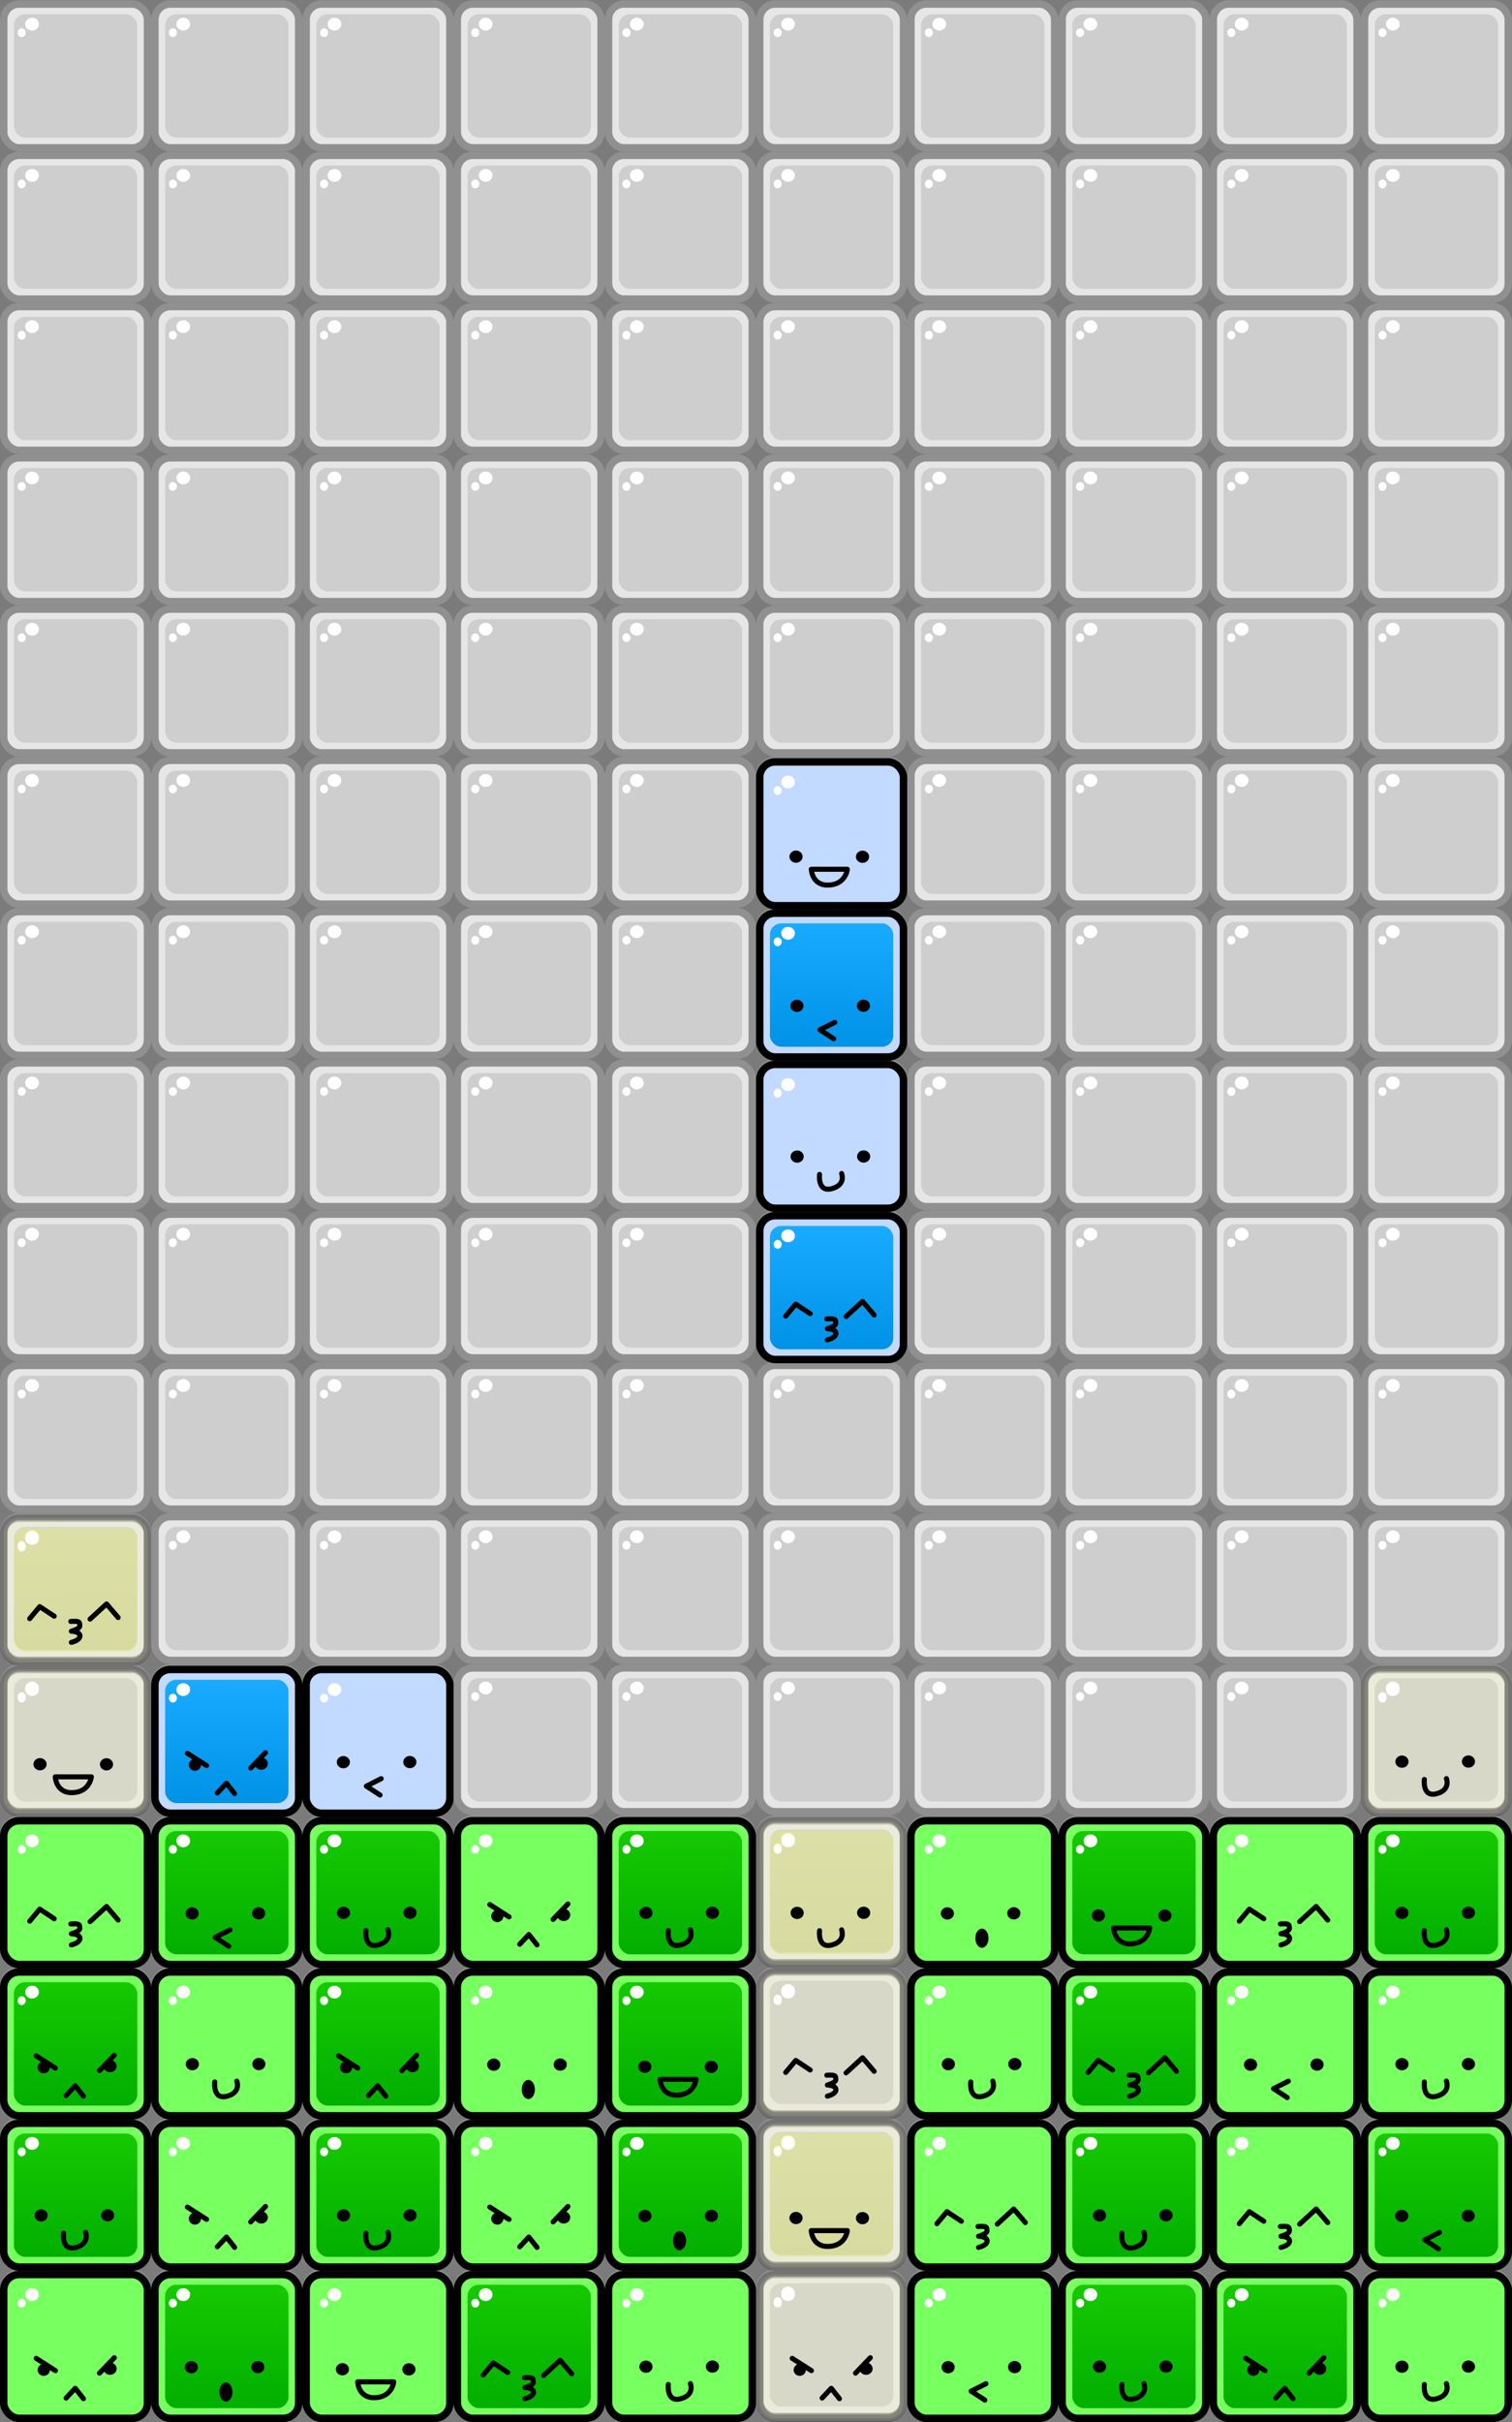 <?xml version="1.0" encoding="UTF-8" standalone="no"?>
<!-- Created with Inkscape (http://www.inkscape.org/) -->

<svg
   xmlns:dc="http://purl.org/dc/elements/1.1/"
   xmlns:cc="http://creativecommons.org/ns#"
   xmlns:rdf="http://www.w3.org/1999/02/22-rdf-syntax-ns#"
   xmlns:svg="http://www.w3.org/2000/svg"
   xmlns="http://www.w3.org/2000/svg"
   xmlns:xlink="http://www.w3.org/1999/xlink"
   xmlns:sodipodi="http://sodipodi.sourceforge.net/DTD/sodipodi-0.dtd"
   xmlns:inkscape="http://www.inkscape.org/namespaces/inkscape"
   width="300"
   height="480.374"
   viewBox="0 0 300 480.374"
   id="svg2"
   version="1.1"
   inkscape:version="0.91 r"
   sodipodi:docname="tutorial4.svg"
   inkscape:export-filename="/home/maddoc/android/DoubleStacks/app/images/blocks.png"
   inkscape:export-xdpi="90"
   inkscape:export-ydpi="90">
  <rect x="0" y="0" width="300" height="480.374" fill="#333333" stroke="none"/>
  <defs
     id="defs4">
    <linearGradient
       id="linearGradient5179"
       inkscape:collect="always">
      <stop
         id="stop5181"
         offset="0"
         style="stop-color:#dbe600;stop-opacity:1" />
      <stop
         id="stop5183"
         offset="1"
         style="stop-color:#f3ff1e;stop-opacity:1" />
    </linearGradient>
    <linearGradient
       inkscape:collect="always"
       id="linearGradient4919">
      <stop
         style="stop-color:#0092e6;stop-opacity:1"
         offset="0"
         id="stop4921" />
      <stop
         style="stop-color:#19abff;stop-opacity:1"
         offset="1"
         id="stop4923" />
    </linearGradient>
    <linearGradient
       id="linearGradient4317"
       inkscape:collect="always">
      <stop
         id="stop4319"
         offset="0"
         style="stop-color:#00ac00;stop-opacity:1" />
      <stop
         id="stop4321"
         offset="1"
         style="stop-color:#18cc00;stop-opacity:1" />
    </linearGradient>
    <linearGradient
       inkscape:collect="always"
       xlink:href="#linearGradient4919"
       id="linearGradient4817"
       gradientUnits="userSpaceOnUse"
       x1="265.141"
       y1="1049.736"
       x2="265.389"
       y2="1025.164" />
    <linearGradient
       inkscape:collect="always"
       xlink:href="#linearGradient5179"
       id="linearGradient4819"
       gradientUnits="userSpaceOnUse"
       x1="265.141"
       y1="1049.736"
       x2="265.389"
       y2="1025.164" />
    <linearGradient
       inkscape:collect="always"
       xlink:href="#linearGradient4317"
       id="linearGradient4821"
       gradientUnits="userSpaceOnUse"
       x1="265"
       y1="1052.362"
       x2="265"
       y2="1022.362" />
  </defs>
  <sodipodi:namedview
     id="base"
     pagecolor="#ffffff"
     bordercolor="#666666"
     borderopacity="1.0"
     inkscape:pageopacity="0.0"
     inkscape:pageshadow="2"
     inkscape:zoom="0.45254834"
     inkscape:cx="79.740493"
     inkscape:cy="317.26451"
     inkscape:document-units="px"
     inkscape:current-layer="layer1"
     showgrid="true"
     units="px"
     inkscape:window-width="1362"
     inkscape:window-height="693"
     inkscape:window-x="0"
     inkscape:window-y="54"
     inkscape:window-maximized="0"
     inkscape:snap-bbox="true"
     inkscape:snap-intersection-paths="false"
     inkscape:object-nodes="false"
     inkscape:snap-smooth-nodes="false"
     inkscape:bbox-nodes="true"
     inkscape:snap-global="true"
     showguides="true"
     fit-margin-top="0"
     fit-margin-left="0"
     fit-margin-right="0"
     fit-margin-bottom="0">
    <inkscape:grid
       type="xygrid"
       id="grid4136"
       visible="false"
       originx="-595"
       originy="205" />
  </sodipodi:namedview>
  <g
     inkscape:label="Layer 1"
     inkscape:groupmode="layer"
     id="layer1"
     transform="translate(-595,-776.989)">
    <rect
       style="opacity:1;fill:#7b7b7b;fill-opacity:1;fill-rule:evenodd;stroke:none;stroke-width:4.347;stroke-linecap:round;stroke-linejoin:round;stroke-miterlimit:4;stroke-dasharray:none;stroke-dashoffset:0;stroke-opacity:1"
       id="rect5492"
       width="300"
       height="480.373"
       x="595"
       y="776.989"
       ry="0" />
    <g
       id="use5079"
       transform="translate(345,-245.312)">
      <rect
         style="opacity:1;fill:#e6e6e6;fill-opacity:1;fill-rule:evenodd;stroke:#909090;stroke-width:1.477;stroke-linecap:round;stroke-linejoin:round;stroke-miterlimit:4;stroke-dasharray:none;stroke-dashoffset:0;stroke-opacity:1"
         id="rect4133"
         width="28.523"
         height="28.523"
         x="250.739"
         y="1023.101"
         ry="3.056" />
      <rect
         style="opacity:1;fill:#cecece;fill-opacity:1;fill-rule:evenodd;stroke:none;stroke-width:1.034;stroke-linecap:round;stroke-linejoin:round;stroke-miterlimit:4;stroke-dasharray:none;stroke-dashoffset:0;stroke-opacity:1"
         id="rect4135"
         width="24.467"
         height="24.467"
         x="252.767"
         y="1025.129"
         ry="2.226" />
      <ellipse
         style="opacity:1;fill:#ffffff;fill-opacity:1;fill-rule:evenodd;stroke:none;stroke-width:1.034;stroke-linecap:round;stroke-linejoin:round;stroke-miterlimit:4;stroke-dasharray:none;stroke-dashoffset:0;stroke-opacity:1"
         id="ellipse4137"
         cx="254.303"
         cy="1028.783"
         rx="0.804"
         ry="0.871" />
      <ellipse
         style="opacity:1;fill:#ffffff;fill-opacity:1;fill-rule:evenodd;stroke:none;stroke-width:1.034;stroke-linecap:round;stroke-linejoin:round;stroke-miterlimit:4;stroke-dasharray:none;stroke-dashoffset:0;stroke-opacity:1"
         id="ellipse4139"
         cx="256.362"
         cy="1027.09"
         rx="1.362"
         ry="1.272" />
    </g>
    <g
       id="use5081"
       transform="translate(345,-215.312)">
      <rect
         style="opacity:1;fill:#e6e6e6;fill-opacity:1;fill-rule:evenodd;stroke:#909090;stroke-width:1.477;stroke-linecap:round;stroke-linejoin:round;stroke-miterlimit:4;stroke-dasharray:none;stroke-dashoffset:0;stroke-opacity:1"
         id="rect4113"
         width="28.523"
         height="28.523"
         x="250.739"
         y="1023.101"
         ry="3.056" />
      <rect
         style="opacity:1;fill:#cecece;fill-opacity:1;fill-rule:evenodd;stroke:none;stroke-width:1.034;stroke-linecap:round;stroke-linejoin:round;stroke-miterlimit:4;stroke-dasharray:none;stroke-dashoffset:0;stroke-opacity:1"
         id="rect4115"
         width="24.467"
         height="24.467"
         x="252.767"
         y="1025.129"
         ry="2.226" />
      <ellipse
         style="opacity:1;fill:#ffffff;fill-opacity:1;fill-rule:evenodd;stroke:none;stroke-width:1.034;stroke-linecap:round;stroke-linejoin:round;stroke-miterlimit:4;stroke-dasharray:none;stroke-dashoffset:0;stroke-opacity:1"
         id="ellipse4117"
         cx="254.303"
         cy="1028.783"
         rx="0.804"
         ry="0.871" />
      <ellipse
         style="opacity:1;fill:#ffffff;fill-opacity:1;fill-rule:evenodd;stroke:none;stroke-width:1.034;stroke-linecap:round;stroke-linejoin:round;stroke-miterlimit:4;stroke-dasharray:none;stroke-dashoffset:0;stroke-opacity:1"
         id="ellipse4119"
         cx="256.362"
         cy="1027.09"
         rx="1.362"
         ry="1.272" />
    </g>
    <g
       id="use5083"
       transform="translate(345,-185.312)">
      <rect
         style="opacity:1;fill:#e6e6e6;fill-opacity:1;fill-rule:evenodd;stroke:#909090;stroke-width:1.477;stroke-linecap:round;stroke-linejoin:round;stroke-miterlimit:4;stroke-dasharray:none;stroke-dashoffset:0;stroke-opacity:1"
         id="rect4093"
         width="28.523"
         height="28.523"
         x="250.739"
         y="1023.101"
         ry="3.056" />
      <rect
         style="opacity:1;fill:#cecece;fill-opacity:1;fill-rule:evenodd;stroke:none;stroke-width:1.034;stroke-linecap:round;stroke-linejoin:round;stroke-miterlimit:4;stroke-dasharray:none;stroke-dashoffset:0;stroke-opacity:1"
         id="rect4095"
         width="24.467"
         height="24.467"
         x="252.767"
         y="1025.129"
         ry="2.226" />
      <ellipse
         style="opacity:1;fill:#ffffff;fill-opacity:1;fill-rule:evenodd;stroke:none;stroke-width:1.034;stroke-linecap:round;stroke-linejoin:round;stroke-miterlimit:4;stroke-dasharray:none;stroke-dashoffset:0;stroke-opacity:1"
         id="ellipse4097"
         cx="254.303"
         cy="1028.783"
         rx="0.804"
         ry="0.871" />
      <ellipse
         style="opacity:1;fill:#ffffff;fill-opacity:1;fill-rule:evenodd;stroke:none;stroke-width:1.034;stroke-linecap:round;stroke-linejoin:round;stroke-miterlimit:4;stroke-dasharray:none;stroke-dashoffset:0;stroke-opacity:1"
         id="ellipse4099"
         cx="256.362"
         cy="1027.09"
         rx="1.362"
         ry="1.272" />
    </g>
    <g
       id="use5085"
       transform="translate(345,-155.312)">
      <rect
         style="opacity:1;fill:#e6e6e6;fill-opacity:1;fill-rule:evenodd;stroke:#909090;stroke-width:1.477;stroke-linecap:round;stroke-linejoin:round;stroke-miterlimit:4;stroke-dasharray:none;stroke-dashoffset:0;stroke-opacity:1"
         id="rect4073"
         width="28.523"
         height="28.523"
         x="250.739"
         y="1023.101"
         ry="3.056" />
      <rect
         style="opacity:1;fill:#cecece;fill-opacity:1;fill-rule:evenodd;stroke:none;stroke-width:1.034;stroke-linecap:round;stroke-linejoin:round;stroke-miterlimit:4;stroke-dasharray:none;stroke-dashoffset:0;stroke-opacity:1"
         id="rect4075"
         width="24.467"
         height="24.467"
         x="252.767"
         y="1025.129"
         ry="2.226" />
      <ellipse
         style="opacity:1;fill:#ffffff;fill-opacity:1;fill-rule:evenodd;stroke:none;stroke-width:1.034;stroke-linecap:round;stroke-linejoin:round;stroke-miterlimit:4;stroke-dasharray:none;stroke-dashoffset:0;stroke-opacity:1"
         id="ellipse4077"
         cx="254.303"
         cy="1028.783"
         rx="0.804"
         ry="0.871" />
      <ellipse
         style="opacity:1;fill:#ffffff;fill-opacity:1;fill-rule:evenodd;stroke:none;stroke-width:1.034;stroke-linecap:round;stroke-linejoin:round;stroke-miterlimit:4;stroke-dasharray:none;stroke-dashoffset:0;stroke-opacity:1"
         id="ellipse4079"
         cx="256.362"
         cy="1027.09"
         rx="1.362"
         ry="1.272" />
    </g>
    <g
       id="use5087"
       transform="translate(345,-125.312)">
      <rect
         style="opacity:1;fill:#e6e6e6;fill-opacity:1;fill-rule:evenodd;stroke:#909090;stroke-width:1.477;stroke-linecap:round;stroke-linejoin:round;stroke-miterlimit:4;stroke-dasharray:none;stroke-dashoffset:0;stroke-opacity:1"
         id="rect4123"
         width="28.523"
         height="28.523"
         x="250.739"
         y="1023.101"
         ry="3.056" />
      <rect
         style="opacity:1;fill:#cecece;fill-opacity:1;fill-rule:evenodd;stroke:none;stroke-width:1.034;stroke-linecap:round;stroke-linejoin:round;stroke-miterlimit:4;stroke-dasharray:none;stroke-dashoffset:0;stroke-opacity:1"
         id="rect4125"
         width="24.467"
         height="24.467"
         x="252.767"
         y="1025.129"
         ry="2.226" />
      <ellipse
         style="opacity:1;fill:#ffffff;fill-opacity:1;fill-rule:evenodd;stroke:none;stroke-width:1.034;stroke-linecap:round;stroke-linejoin:round;stroke-miterlimit:4;stroke-dasharray:none;stroke-dashoffset:0;stroke-opacity:1"
         id="ellipse4127"
         cx="254.303"
         cy="1028.783"
         rx="0.804"
         ry="0.871" />
      <ellipse
         style="opacity:1;fill:#ffffff;fill-opacity:1;fill-rule:evenodd;stroke:none;stroke-width:1.034;stroke-linecap:round;stroke-linejoin:round;stroke-miterlimit:4;stroke-dasharray:none;stroke-dashoffset:0;stroke-opacity:1"
         id="ellipse4129"
         cx="256.362"
         cy="1027.09"
         rx="1.362"
         ry="1.272" />
    </g>
    <g
       id="use5089"
       transform="translate(345,-95.312)">
      <rect
         style="opacity:1;fill:#e6e6e6;fill-opacity:1;fill-rule:evenodd;stroke:#909090;stroke-width:1.477;stroke-linecap:round;stroke-linejoin:round;stroke-miterlimit:4;stroke-dasharray:none;stroke-dashoffset:0;stroke-opacity:1"
         id="rect4103"
         width="28.523"
         height="28.523"
         x="250.739"
         y="1023.101"
         ry="3.056" />
      <rect
         style="opacity:1;fill:#cecece;fill-opacity:1;fill-rule:evenodd;stroke:none;stroke-width:1.034;stroke-linecap:round;stroke-linejoin:round;stroke-miterlimit:4;stroke-dasharray:none;stroke-dashoffset:0;stroke-opacity:1"
         id="rect4105"
         width="24.467"
         height="24.467"
         x="252.767"
         y="1025.129"
         ry="2.226" />
      <ellipse
         style="opacity:1;fill:#ffffff;fill-opacity:1;fill-rule:evenodd;stroke:none;stroke-width:1.034;stroke-linecap:round;stroke-linejoin:round;stroke-miterlimit:4;stroke-dasharray:none;stroke-dashoffset:0;stroke-opacity:1"
         id="ellipse4107"
         cx="254.303"
         cy="1028.783"
         rx="0.804"
         ry="0.871" />
      <ellipse
         style="opacity:1;fill:#ffffff;fill-opacity:1;fill-rule:evenodd;stroke:none;stroke-width:1.034;stroke-linecap:round;stroke-linejoin:round;stroke-miterlimit:4;stroke-dasharray:none;stroke-dashoffset:0;stroke-opacity:1"
         id="ellipse4109"
         cx="256.362"
         cy="1027.09"
         rx="1.362"
         ry="1.272" />
    </g>
    <g
       id="use5091"
       transform="translate(345,-65.312)">
      <rect
         style="opacity:1;fill:#e6e6e6;fill-opacity:1;fill-rule:evenodd;stroke:#909090;stroke-width:1.477;stroke-linecap:round;stroke-linejoin:round;stroke-miterlimit:4;stroke-dasharray:none;stroke-dashoffset:0;stroke-opacity:1"
         id="rect4083"
         width="28.523"
         height="28.523"
         x="250.739"
         y="1023.101"
         ry="3.056" />
      <rect
         style="opacity:1;fill:#cecece;fill-opacity:1;fill-rule:evenodd;stroke:none;stroke-width:1.034;stroke-linecap:round;stroke-linejoin:round;stroke-miterlimit:4;stroke-dasharray:none;stroke-dashoffset:0;stroke-opacity:1"
         id="rect4085"
         width="24.467"
         height="24.467"
         x="252.767"
         y="1025.129"
         ry="2.226" />
      <ellipse
         style="opacity:1;fill:#ffffff;fill-opacity:1;fill-rule:evenodd;stroke:none;stroke-width:1.034;stroke-linecap:round;stroke-linejoin:round;stroke-miterlimit:4;stroke-dasharray:none;stroke-dashoffset:0;stroke-opacity:1"
         id="ellipse4087"
         cx="254.303"
         cy="1028.783"
         rx="0.804"
         ry="0.871" />
      <ellipse
         style="opacity:1;fill:#ffffff;fill-opacity:1;fill-rule:evenodd;stroke:none;stroke-width:1.034;stroke-linecap:round;stroke-linejoin:round;stroke-miterlimit:4;stroke-dasharray:none;stroke-dashoffset:0;stroke-opacity:1"
         id="ellipse4089"
         cx="256.362"
         cy="1027.09"
         rx="1.362"
         ry="1.272" />
    </g>
    <g
       id="use5093"
       transform="translate(345,-35.312)">
      <rect
         style="opacity:1;fill:#e6e6e6;fill-opacity:1;fill-rule:evenodd;stroke:#909090;stroke-width:1.477;stroke-linecap:round;stroke-linejoin:round;stroke-miterlimit:4;stroke-dasharray:none;stroke-dashoffset:0;stroke-opacity:1"
         id="rect4063"
         width="28.523"
         height="28.523"
         x="250.739"
         y="1023.101"
         ry="3.056" />
      <rect
         style="opacity:1;fill:#cecece;fill-opacity:1;fill-rule:evenodd;stroke:none;stroke-width:1.034;stroke-linecap:round;stroke-linejoin:round;stroke-miterlimit:4;stroke-dasharray:none;stroke-dashoffset:0;stroke-opacity:1"
         id="rect4065"
         width="24.467"
         height="24.467"
         x="252.767"
         y="1025.129"
         ry="2.226" />
      <ellipse
         style="opacity:1;fill:#ffffff;fill-opacity:1;fill-rule:evenodd;stroke:none;stroke-width:1.034;stroke-linecap:round;stroke-linejoin:round;stroke-miterlimit:4;stroke-dasharray:none;stroke-dashoffset:0;stroke-opacity:1"
         id="ellipse4067"
         cx="254.303"
         cy="1028.783"
         rx="0.804"
         ry="0.871" />
      <ellipse
         style="opacity:1;fill:#ffffff;fill-opacity:1;fill-rule:evenodd;stroke:none;stroke-width:1.034;stroke-linecap:round;stroke-linejoin:round;stroke-miterlimit:4;stroke-dasharray:none;stroke-dashoffset:0;stroke-opacity:1"
         id="ellipse4069"
         cx="256.362"
         cy="1027.09"
         rx="1.362"
         ry="1.272" />
    </g>
    <use
       x="0"
       y="0"
       xlink:href="#use5079"
       id="use5095"
       transform="translate(0,240)"
       width="100%"
       height="100%" />
    <use
       x="0"
       y="0"
       xlink:href="#use5081"
       id="use5097"
       transform="translate(0,240)"
       width="100%"
       height="100%" />
    <use
       x="0"
       y="0"
       xlink:href="#use5097"
       id="use5115"
       transform="translate(0,30)"
       width="100%"
       height="100%" />
    <use
       x="0"
       y="0"
       xlink:href="#use5079"
       id="use5127"
       transform="translate(30,0)"
       width="100%"
       height="100%" />
    <use
       x="0"
       y="0"
       xlink:href="#use5081"
       id="use5129"
       transform="translate(30,0)"
       width="100%"
       height="100%" />
    <use
       x="0"
       y="0"
       xlink:href="#use5083"
       id="use5131"
       transform="translate(30,0)"
       width="100%"
       height="100%" />
    <use
       x="0"
       y="0"
       xlink:href="#use5085"
       id="use5133"
       transform="translate(30,0)"
       width="100%"
       height="100%" />
    <use
       x="0"
       y="0"
       xlink:href="#use5087"
       id="use5135"
       transform="translate(30,0)"
       width="100%"
       height="100%" />
    <use
       x="0"
       y="0"
       xlink:href="#use5089"
       id="use5137"
       transform="translate(30,0)"
       width="100%"
       height="100%" />
    <use
       x="0"
       y="0"
       xlink:href="#use5091"
       id="use5139"
       transform="translate(30,0)"
       width="100%"
       height="100%" />
    <use
       x="0"
       y="0"
       xlink:href="#use5093"
       id="use5141"
       transform="translate(30,0)"
       width="100%"
       height="100%" />
    <use
       x="0"
       y="0"
       xlink:href="#use5095"
       id="use5143"
       transform="translate(30,0)"
       width="100%"
       height="100%" />
    <use
       x="0"
       y="0"
       xlink:href="#use5097"
       id="use5145"
       transform="translate(30,0)"
       width="100%"
       height="100%" />
    <use
       x="0"
       y="0"
       xlink:href="#use5115"
       id="use5147"
       transform="translate(30,0)"
       width="100%"
       height="100%" />
    <use
       x="0"
       y="0"
       xlink:href="#use5079"
       id="use5159"
       transform="translate(60,0)"
       width="100%"
       height="100%" />
    <use
       x="0"
       y="0"
       xlink:href="#use5081"
       id="use5161"
       transform="translate(60,0)"
       width="100%"
       height="100%" />
    <use
       x="0"
       y="0"
       xlink:href="#use5083"
       id="use5163"
       transform="translate(60,0)"
       width="100%"
       height="100%" />
    <use
       x="0"
       y="0"
       xlink:href="#use5085"
       id="use5165"
       transform="translate(60,0)"
       width="100%"
       height="100%" />
    <use
       x="0"
       y="0"
       xlink:href="#use5087"
       id="use5167"
       transform="translate(60,0)"
       width="100%"
       height="100%" />
    <use
       x="0"
       y="0"
       xlink:href="#use5089"
       id="use5169"
       transform="translate(60,0)"
       width="100%"
       height="100%" />
    <use
       x="0"
       y="0"
       xlink:href="#use5091"
       id="use5171"
       transform="translate(60,0)"
       width="100%"
       height="100%" />
    <use
       x="0"
       y="0"
       xlink:href="#use5093"
       id="use5173"
       transform="translate(60,0)"
       width="100%"
       height="100%" />
    <use
       x="0"
       y="0"
       xlink:href="#use5095"
       id="use5175"
       transform="translate(60,0)"
       width="100%"
       height="100%" />
    <use
       x="0"
       y="0"
       xlink:href="#use5097"
       id="use5177"
       transform="translate(60,0)"
       width="100%"
       height="100%" />
    <use
       x="0"
       y="0"
       xlink:href="#use5115"
       id="use5179"
       transform="translate(60,0)"
       width="100%"
       height="100%" />
    <use
       x="0"
       y="0"
       xlink:href="#use5127"
       id="use5192"
       transform="translate(60,0)"
       width="100%"
       height="100%" />
    <use
       x="0"
       y="0"
       xlink:href="#use5129"
       id="use5194"
       transform="translate(60,0)"
       width="100%"
       height="100%" />
    <use
       x="0"
       y="0"
       xlink:href="#use5131"
       id="use5196"
       transform="translate(60,0)"
       width="100%"
       height="100%" />
    <use
       x="0"
       y="0"
       xlink:href="#use5133"
       id="use5198"
       transform="translate(60,0)"
       width="100%"
       height="100%" />
    <use
       x="0"
       y="0"
       xlink:href="#use5135"
       id="use5200"
       transform="translate(60,0)"
       width="100%"
       height="100%" />
    <use
       x="0"
       y="0"
       xlink:href="#use5137"
       id="use5202"
       transform="translate(60,0)"
       width="100%"
       height="100%" />
    <use
       x="0"
       y="0"
       xlink:href="#use5139"
       id="use5204"
       transform="translate(60,0)"
       width="100%"
       height="100%" />
    <use
       x="0"
       y="0"
       xlink:href="#use5141"
       id="use5206"
       transform="translate(60,0)"
       width="100%"
       height="100%" />
    <use
       x="0"
       y="0"
       xlink:href="#use5143"
       id="use5208"
       transform="translate(60,0)"
       width="100%"
       height="100%" />
    <use
       x="0"
       y="0"
       xlink:href="#use5145"
       id="use5210"
       transform="translate(60,0)"
       width="100%"
       height="100%" />
    <use
       x="0"
       y="0"
       xlink:href="#use5147"
       id="use5212"
       transform="translate(60,0)"
       width="100%"
       height="100%" />
    <use
       x="0"
       y="0"
       xlink:href="#use5079"
       id="use5224"
       transform="translate(120,0)"
       width="100%"
       height="100%" />
    <use
       x="0"
       y="0"
       xlink:href="#use5081"
       id="use5226"
       transform="translate(120,0)"
       width="100%"
       height="100%" />
    <use
       x="0"
       y="0"
       xlink:href="#use5083"
       id="use5228"
       transform="translate(120,0)"
       width="100%"
       height="100%" />
    <use
       x="0"
       y="0"
       xlink:href="#use5085"
       id="use5230"
       transform="translate(120,0)"
       width="100%"
       height="100%" />
    <use
       x="0"
       y="0"
       xlink:href="#use5087"
       id="use5232"
       transform="translate(120,0)"
       width="100%"
       height="100%" />
    <use
       x="0"
       y="0"
       xlink:href="#use5089"
       id="use5234"
       transform="translate(120,0)"
       width="100%"
       height="100%" />
    <use
       x="0"
       y="0"
       xlink:href="#use5091"
       id="use5236"
       transform="translate(120,0)"
       width="100%"
       height="100%" />
    <use
       x="0"
       y="0"
       xlink:href="#use5093"
       id="use5238"
       transform="translate(120,0)"
       width="100%"
       height="100%" />
    <use
       x="0"
       y="0"
       xlink:href="#use5095"
       id="use5240"
       transform="translate(120,0)"
       width="100%"
       height="100%" />
    <use
       x="0"
       y="0"
       xlink:href="#use5097"
       id="use5242"
       transform="translate(120,0)"
       width="100%"
       height="100%" />
    <use
       x="0"
       y="0"
       xlink:href="#use5115"
       id="use5244"
       transform="translate(120,0)"
       width="100%"
       height="100%" />
    <use
       x="0"
       y="0"
       xlink:href="#use5127"
       id="use5256"
       transform="translate(120,0)"
       width="100%"
       height="100%" />
    <use
       x="0"
       y="0"
       xlink:href="#use5129"
       id="use5258"
       transform="translate(120,0)"
       width="100%"
       height="100%" />
    <use
       x="0"
       y="0"
       xlink:href="#use5131"
       id="use5260"
       transform="translate(120,0)"
       width="100%"
       height="100%" />
    <use
       x="0"
       y="0"
       xlink:href="#use5133"
       id="use5262"
       transform="translate(120,0)"
       width="100%"
       height="100%" />
    <use
       x="0"
       y="0"
       xlink:href="#use5135"
       id="use5264"
       transform="translate(120,0)"
       width="100%"
       height="100%" />
    <use
       x="0"
       y="0"
       xlink:href="#use5137"
       id="use5266"
       transform="translate(120,0)"
       width="100%"
       height="100%" />
    <use
       x="0"
       y="0"
       xlink:href="#use5139"
       id="use5268"
       transform="translate(120,0)"
       width="100%"
       height="100%" />
    <use
       x="0"
       y="0"
       xlink:href="#use5141"
       id="use5270"
       transform="translate(120,0)"
       width="100%"
       height="100%" />
    <use
       x="0"
       y="0"
       xlink:href="#use5143"
       id="use5272"
       transform="translate(120,0)"
       width="100%"
       height="100%" />
    <use
       x="0"
       y="0"
       xlink:href="#use5145"
       id="use5274"
       transform="translate(120,0)"
       width="100%"
       height="100%" />
    <use
       x="0"
       y="0"
       xlink:href="#use5147"
       id="use5276"
       transform="translate(120,0)"
       width="100%"
       height="100%" />
    <use
       x="0"
       y="0"
       xlink:href="#use5159"
       id="use5288"
       transform="translate(120,0)"
       width="100%"
       height="100%" />
    <use
       x="0"
       y="0"
       xlink:href="#use5161"
       id="use5290"
       transform="translate(120,0)"
       width="100%"
       height="100%" />
    <use
       x="0"
       y="0"
       xlink:href="#use5163"
       id="use5292"
       transform="translate(120,0)"
       width="100%"
       height="100%" />
    <use
       x="0"
       y="0"
       xlink:href="#use5165"
       id="use5294"
       transform="translate(120,0)"
       width="100%"
       height="100%" />
    <use
       x="0"
       y="0"
       xlink:href="#use5167"
       id="use5296"
       transform="translate(120,0)"
       width="100%"
       height="100%" />
    <use
       x="0"
       y="0"
       xlink:href="#use5169"
       id="use5298"
       transform="translate(120,0)"
       width="100%"
       height="100%" />
    <use
       x="0"
       y="0"
       xlink:href="#use5171"
       id="use5300"
       transform="translate(120,0)"
       width="100%"
       height="100%" />
    <use
       x="0"
       y="0"
       xlink:href="#use5173"
       id="use5302"
       transform="translate(120,0)"
       width="100%"
       height="100%" />
    <use
       x="0"
       y="0"
       xlink:href="#use5175"
       id="use5304"
       transform="translate(120,0)"
       width="100%"
       height="100%" />
    <use
       x="0"
       y="0"
       xlink:href="#use5177"
       id="use5306"
       transform="translate(120,0)"
       width="100%"
       height="100%" />
    <use
       x="0"
       y="0"
       xlink:href="#use5179"
       id="use5308"
       transform="translate(120,0)"
       width="100%"
       height="100%" />
    <use
       x="0"
       y="0"
       xlink:href="#use5192"
       id="use5320"
       transform="translate(120,0)"
       width="100%"
       height="100%" />
    <use
       x="0"
       y="0"
       xlink:href="#use5194"
       id="use5322"
       transform="translate(120,0)"
       width="100%"
       height="100%" />
    <use
       x="0"
       y="0"
       xlink:href="#use5196"
       id="use5324"
       transform="translate(120,0)"
       width="100%"
       height="100%" />
    <use
       x="0"
       y="0"
       xlink:href="#use5198"
       id="use5326"
       transform="translate(120,0)"
       width="100%"
       height="100%" />
    <use
       x="0"
       y="0"
       xlink:href="#use5200"
       id="use5328"
       transform="translate(120,0)"
       width="100%"
       height="100%" />
    <use
       x="0"
       y="0"
       xlink:href="#use5202"
       id="use5330"
       transform="translate(120,0)"
       width="100%"
       height="100%" />
    <use
       x="0"
       y="0"
       xlink:href="#use5204"
       id="use5332"
       transform="translate(120,0)"
       width="100%"
       height="100%" />
    <use
       x="0"
       y="0"
       xlink:href="#use5206"
       id="use5334"
       transform="translate(120,0)"
       width="100%"
       height="100%" />
    <use
       x="0"
       y="0"
       xlink:href="#use5208"
       id="use5336"
       transform="translate(120,0)"
       width="100%"
       height="100%" />
    <use
       x="0"
       y="0"
       xlink:href="#use5210"
       id="use5338"
       transform="translate(120,0)"
       width="100%"
       height="100%" />
    <use
       x="0"
       y="0"
       xlink:href="#use5212"
       id="use5340"
       transform="translate(120,0)"
       width="100%"
       height="100%" />
    <use
       x="0"
       y="0"
       xlink:href="#use5288"
       id="use5352"
       transform="translate(60,0)"
       width="100%"
       height="100%" />
    <use
       x="0"
       y="0"
       xlink:href="#use5290"
       id="use5354"
       transform="translate(60,0)"
       width="100%"
       height="100%" />
    <use
       x="0"
       y="0"
       xlink:href="#use5292"
       id="use5356"
       transform="translate(60,0)"
       width="100%"
       height="100%" />
    <use
       x="0"
       y="0"
       xlink:href="#use5294"
       id="use5358"
       transform="translate(60,0)"
       width="100%"
       height="100%" />
    <use
       x="0"
       y="0"
       xlink:href="#use5296"
       id="use5360"
       transform="translate(60,0)"
       width="100%"
       height="100%" />
    <use
       x="0"
       y="0"
       xlink:href="#use5298"
       id="use5362"
       transform="translate(60,0)"
       width="100%"
       height="100%" />
    <use
       x="0"
       y="0"
       xlink:href="#use5300"
       id="use5364"
       transform="translate(60,0)"
       width="100%"
       height="100%" />
    <use
       x="0"
       y="0"
       xlink:href="#use5302"
       id="use5366"
       transform="translate(60,0)"
       width="100%"
       height="100%" />
    <use
       x="0"
       y="0"
       xlink:href="#use5304"
       id="use5368"
       transform="translate(60,0)"
       width="100%"
       height="100%" />
    <use
       x="0"
       y="0"
       xlink:href="#use5306"
       id="use5370"
       transform="translate(60,0)"
       width="100%"
       height="100%" />
    <use
       x="0"
       y="0"
       xlink:href="#use5308"
       id="use5372"
       transform="translate(60,0)"
       width="100%"
       height="100%" />
    <use
       x="0"
       y="0"
       xlink:href="#use5320"
       id="use5384"
       transform="translate(60,0)"
       width="100%"
       height="100%" />
    <use
       x="0"
       y="0"
       xlink:href="#use5322"
       id="use5386"
       transform="translate(60,0)"
       width="100%"
       height="100%" />
    <use
       x="0"
       y="0"
       xlink:href="#use5324"
       id="use5388"
       transform="translate(60,0)"
       width="100%"
       height="100%" />
    <use
       x="0"
       y="0"
       xlink:href="#use5326"
       id="use5390"
       transform="translate(60,0)"
       width="100%"
       height="100%" />
    <use
       x="0"
       y="0"
       xlink:href="#use5328"
       id="use5392"
       transform="translate(60,0)"
       width="100%"
       height="100%" />
    <use
       x="0"
       y="0"
       xlink:href="#use5330"
       id="use5394"
       transform="translate(60,0)"
       width="100%"
       height="100%" />
    <use
       x="0"
       y="0"
       xlink:href="#use5332"
       id="use5396"
       transform="translate(60,0)"
       width="100%"
       height="100%" />
    <use
       x="0"
       y="0"
       xlink:href="#use5334"
       id="use5398"
       transform="translate(60,0)"
       width="100%"
       height="100%" />
    <use
       x="0"
       y="0"
       xlink:href="#use5336"
       id="use5400"
       transform="translate(60,0)"
       width="100%"
       height="100%" />
    <use
       x="0"
       y="0"
       xlink:href="#use5338"
       id="use5402"
       transform="translate(60,0)"
       width="100%"
       height="100%" />
    <use
       x="0"
       y="0"
       xlink:href="#use5340"
       id="use5404"
       transform="translate(60,0)"
       width="100%"
       height="100%" />
    <use
       x="0"
       y="0"
       xlink:href="#use5091"
       id="use6357"
       transform="translate(0,150)"
       width="100%"
       height="100%" />
    <use
       x="0"
       y="0"
       xlink:href="#use5093"
       id="use6359"
       transform="translate(0,150)"
       width="100%"
       height="100%" />
    <use
       x="0"
       y="0"
       xlink:href="#use5095"
       id="use6361"
       transform="translate(0,150)"
       width="100%"
       height="100%" />
    <use
       x="0"
       y="0"
       xlink:href="#use5097"
       id="use6363"
       transform="translate(0,150)"
       width="100%"
       height="100%" />
    <use
       x="0"
       y="0"
       xlink:href="#use5115"
       id="use6365"
       transform="translate(0,150)"
       width="100%"
       height="100%" />
    <use
       x="0"
       y="0"
       xlink:href="#use5139"
       id="use6367"
       transform="translate(0,150)"
       width="100%"
       height="100%" />
    <use
       x="0"
       y="0"
       xlink:href="#use5141"
       id="use6369"
       transform="translate(0,150)"
       width="100%"
       height="100%" />
    <use
       x="0"
       y="0"
       xlink:href="#use5143"
       id="use6371"
       transform="translate(0,150)"
       width="100%"
       height="100%" />
    <use
       x="0"
       y="0"
       xlink:href="#use5145"
       id="use6373"
       transform="translate(0,150)"
       width="100%"
       height="100%" />
    <use
       x="0"
       y="0"
       xlink:href="#use5147"
       id="use6375"
       transform="translate(0,150)"
       width="100%"
       height="100%" />
    <use
       x="0"
       y="0"
       xlink:href="#use5171"
       id="use6377"
       transform="translate(0,150)"
       width="100%"
       height="100%" />
    <use
       x="0"
       y="0"
       xlink:href="#use5173"
       id="use6379"
       transform="translate(0,150)"
       width="100%"
       height="100%" />
    <use
       x="0"
       y="0"
       xlink:href="#use5175"
       id="use6381"
       transform="translate(0,150)"
       width="100%"
       height="100%" />
    <use
       x="0"
       y="0"
       xlink:href="#use5177"
       id="use6383"
       transform="translate(0,150)"
       width="100%"
       height="100%" />
    <use
       x="0"
       y="0"
       xlink:href="#use5179"
       id="use6385"
       transform="translate(0,150)"
       width="100%"
       height="100%" />
    <use
       x="0"
       y="0"
       xlink:href="#use5204"
       id="use6387"
       transform="translate(0,150)"
       width="100%"
       height="100%" />
    <use
       x="0"
       y="0"
       xlink:href="#use5206"
       id="use6389"
       transform="translate(0,150)"
       width="100%"
       height="100%" />
    <use
       x="0"
       y="0"
       xlink:href="#use5208"
       id="use6391"
       transform="translate(0,150)"
       width="100%"
       height="100%" />
    <use
       x="0"
       y="0"
       xlink:href="#use5210"
       id="use6393"
       transform="translate(0,150)"
       width="100%"
       height="100%" />
    <use
       x="0"
       y="0"
       xlink:href="#use5212"
       id="use6395"
       transform="translate(0,150)"
       width="100%"
       height="100%" />
    <use
       x="0"
       y="0"
       xlink:href="#use5236"
       id="use6397"
       transform="translate(0,150)"
       width="100%"
       height="100%" />
    <use
       x="0"
       y="0"
       xlink:href="#use5238"
       id="use6399"
       transform="translate(0,150)"
       width="100%"
       height="100%" />
    <use
       x="0"
       y="0"
       xlink:href="#use5240"
       id="use6401"
       transform="translate(0,150)"
       width="100%"
       height="100%" />
    <use
       x="0"
       y="0"
       xlink:href="#use5242"
       id="use6403"
       transform="translate(0,150)"
       width="100%"
       height="100%" />
    <use
       x="0"
       y="0"
       xlink:href="#use5244"
       id="use6405"
       transform="translate(0,150)"
       width="100%"
       height="100%" />
    <use
       x="0"
       y="0"
       xlink:href="#use5268"
       id="use6407"
       transform="translate(0,150)"
       width="100%"
       height="100%" />
    <use
       x="0"
       y="0"
       xlink:href="#use5270"
       id="use6409"
       transform="translate(0,150)"
       width="100%"
       height="100%" />
    <use
       x="0"
       y="0"
       xlink:href="#use5272"
       id="use6411"
       transform="translate(0,150)"
       width="100%"
       height="100%" />
    <use
       x="0"
       y="0"
       xlink:href="#use5274"
       id="use6413"
       transform="translate(0,150)"
       width="100%"
       height="100%" />
    <use
       x="0"
       y="0"
       xlink:href="#use5276"
       id="use6415"
       transform="translate(0,150)"
       width="100%"
       height="100%" />
    <use
       x="0"
       y="0"
       xlink:href="#use5300"
       id="use6417"
       transform="translate(0,150)"
       width="100%"
       height="100%" />
    <use
       x="0"
       y="0"
       xlink:href="#use5302"
       id="use6419"
       transform="translate(0,150)"
       width="100%"
       height="100%" />
    <use
       x="0"
       y="0"
       xlink:href="#use5304"
       id="use6421"
       transform="translate(0,150)"
       width="100%"
       height="100%" />
    <use
       x="0"
       y="0"
       xlink:href="#use5306"
       id="use6423"
       transform="translate(0,150)"
       width="100%"
       height="100%" />
    <use
       x="0"
       y="0"
       xlink:href="#use5308"
       id="use6425"
       transform="translate(0,150)"
       width="100%"
       height="100%" />
    <use
       x="0"
       y="0"
       xlink:href="#use5332"
       id="use6427"
       transform="translate(0,150)"
       width="100%"
       height="100%" />
    <use
       x="0"
       y="0"
       xlink:href="#use5334"
       id="use6429"
       transform="translate(0,150)"
       width="100%"
       height="100%" />
    <use
       x="0"
       y="0"
       xlink:href="#use5336"
       id="use6431"
       transform="translate(0,150)"
       width="100%"
       height="100%" />
    <use
       x="0"
       y="0"
       xlink:href="#use5338"
       id="use6433"
       transform="translate(0,150)"
       width="100%"
       height="100%" />
    <use
       x="0"
       y="0"
       xlink:href="#use5340"
       id="use6435"
       transform="translate(0,150)"
       width="100%"
       height="100%" />
    <use
       x="0"
       y="0"
       xlink:href="#use5364"
       id="use6437"
       transform="translate(0,150)"
       width="100%"
       height="100%" />
    <use
       x="0"
       y="0"
       xlink:href="#use5366"
       id="use6439"
       transform="translate(0,150)"
       width="100%"
       height="100%" />
    <use
       x="0"
       y="0"
       xlink:href="#use5368"
       id="use6441"
       transform="translate(0,150)"
       width="100%"
       height="100%" />
    <use
       x="0"
       y="0"
       xlink:href="#use5370"
       id="use6443"
       transform="translate(0,150)"
       width="100%"
       height="100%" />
    <use
       x="0"
       y="0"
       xlink:href="#use5372"
       id="use6445"
       transform="translate(0,150)"
       width="100%"
       height="100%" />
    <use
       x="0"
       y="0"
       xlink:href="#use5396"
       id="use6447"
       transform="translate(0,150)"
       width="100%"
       height="100%" />
    <use
       x="0"
       y="0"
       xlink:href="#use5398"
       id="use6449"
       transform="translate(0,150)"
       width="100%"
       height="100%" />
    <use
       x="0"
       y="0"
       xlink:href="#use5400"
       id="use6451"
       transform="translate(0,150)"
       width="100%"
       height="100%" />
    <use
       x="0"
       y="0"
       xlink:href="#use5402"
       id="use6453"
       transform="translate(0,150)"
       width="100%"
       height="100%" />
    <use
       x="0"
       y="0"
       xlink:href="#use5404"
       id="use6455"
       transform="translate(0,150)"
       width="100%"
       height="100%" />
    <g
       id="use4641-1"
       transform="translate(45,50)">
      <rect
         style="opacity:1;fill:#c2daff;fill-opacity:1;fill-rule:evenodd;stroke:#000000;stroke-width:1.477;stroke-linecap:round;stroke-linejoin:round;stroke-miterlimit:4;stroke-dasharray:none;stroke-dashoffset:0;stroke-opacity:1"
         id="rect4785-3"
         width="28.523"
         height="28.523"
         x="250.739"
         y="1023.101"
         ry="3.056" />
      <rect
         style="opacity:1;fill:url(#linearGradient4817);fill-opacity:1;fill-rule:evenodd;stroke:none;stroke-width:1.034;stroke-linecap:round;stroke-linejoin:round;stroke-miterlimit:4;stroke-dasharray:none;stroke-dashoffset:0;stroke-opacity:1"
         id="rect4787-3"
         width="24.467"
         height="24.467"
         x="252.767"
         y="1025.129"
         ry="2.226" />
      <ellipse
         style="opacity:1;fill:#ffffff;fill-opacity:1;fill-rule:evenodd;stroke:none;stroke-width:1.034;stroke-linecap:round;stroke-linejoin:round;stroke-miterlimit:4;stroke-dasharray:none;stroke-dashoffset:0;stroke-opacity:1"
         id="ellipse4789-9"
         cx="254.303"
         cy="1028.783"
         rx="0.804"
         ry="0.871" />
      <ellipse
         style="opacity:1;fill:#ffffff;fill-opacity:1;fill-rule:evenodd;stroke:none;stroke-width:1.034;stroke-linecap:round;stroke-linejoin:round;stroke-miterlimit:4;stroke-dasharray:none;stroke-dashoffset:0;stroke-opacity:1"
         id="ellipse4791-3"
         cx="256.362"
         cy="1027.09"
         rx="1.362"
         ry="1.272" />
    </g>
    <g
       id="g9665"
       transform="translate(495,420)">
      <use
         height="100%"
         width="100%"
         transform="translate(-410,-420)"
         id="use4643-1"
         xlink:href="#use4641-1"
         y="0"
         x="0" />
      <ellipse
         ry="1.215"
         rx="1.304"
         cy="671.893"
         cx="-107.059"
         id="path4797-01"
         style="opacity:1;fill:#000004;fill-opacity:1;fill-rule:evenodd;stroke:none;stroke-width:1.5;stroke-linecap:round;stroke-linejoin:round;stroke-miterlimit:4;stroke-dasharray:none;stroke-dashoffset:0;stroke-opacity:1" />
      <ellipse
         ry="1.215"
         rx="1.304"
         cy="671.915"
         cx="-93.867"
         id="path4797-0-3"
         style="opacity:1;fill:#000004;fill-opacity:1;fill-rule:evenodd;stroke:none;stroke-width:1.5;stroke-linecap:round;stroke-linejoin:round;stroke-miterlimit:4;stroke-dasharray:none;stroke-dashoffset:0;stroke-opacity:1" />
      <path
         sodipodi:nodetypes="cczc"
         inkscape:connector-curvature="0"
         id="path4814-2"
         d="m -104.032,674.39 7.159,-10e-6 c 0,0 -0.289,2.974 -3.668,3.138 -3.379,0.164 -3.491,-3.138 -3.491,-3.138 z"
         style="fill:none;fill-rule:evenodd;stroke:#000000;stroke-width:1px;stroke-linecap:butt;stroke-linejoin:round;stroke-opacity:1" />
    </g>
    <g
       id="g9659"
       transform="translate(495,420)">
      <use
         height="100%"
         width="100%"
         transform="translate(-60,0)"
         id="use4649-4"
         xlink:href="#use4647-1"
         y="0"
         x="0" />
      <path
         inkscape:connector-curvature="0"
         id="path4816-8"
         d="m -79.106,673.02 1.989,-2.386 2.873,1.9"
         style="fill:none;fill-rule:evenodd;stroke:#000000;stroke-width:1px;stroke-linecap:round;stroke-linejoin:round;stroke-opacity:1" />
      <path
         inkscape:connector-curvature="0"
         id="path4818-9"
         d="m -67.129,673.108 3.27,-3.005 2.298,2.696"
         style="fill:none;fill-rule:evenodd;stroke:#000000;stroke-width:1px;stroke-linecap:round;stroke-linejoin:round;stroke-opacity:1" />
      <path
         sodipodi:nodetypes="cscc"
         inkscape:connector-curvature="0"
         id="path4820-5"
         d="m -70.952,673.572 c 0.5,-0.009 1.592,-0.145 1.709,0.289 0.217,0.803 0.12,1.107 -1.599,1.655 2.232,0.066 2.342,1.635 0,2.21"
         style="fill:none;fill-rule:evenodd;stroke:#000000;stroke-width:1px;stroke-linecap:round;stroke-linejoin:round;stroke-opacity:1" />
    </g>
    <g
       id="g9653"
       transform="translate(495,420)">
      <use
         height="100%"
         width="100%"
         transform="translate(30,0)"
         id="use4651-8"
         xlink:href="#use4649-4"
         y="0"
         x="0" />
      <ellipse
         transform="scale(-1,1)"
         ry="1.215"
         rx="1.304"
         cy="671.462"
         cx="33.84"
         id="path4797-03-4"
         style="opacity:1;fill:#000004;fill-opacity:1;fill-rule:evenodd;stroke:none;stroke-width:1.5;stroke-linecap:round;stroke-linejoin:round;stroke-miterlimit:4;stroke-dasharray:none;stroke-dashoffset:0;stroke-opacity:1" />
      <ellipse
         transform="scale(-1,1)"
         ry="1.215"
         rx="1.304"
         cy="671.484"
         cx="47.032"
         id="path4797-0-9-51"
         style="opacity:1;fill:#000004;fill-opacity:1;fill-rule:evenodd;stroke:none;stroke-width:1.5;stroke-linecap:round;stroke-linejoin:round;stroke-miterlimit:4;stroke-dasharray:none;stroke-dashoffset:0;stroke-opacity:1" />
      <ellipse
         transform="scale(-1,1)"
         ry="1.9"
         rx="1.304"
         cy="676.401"
         cx="40.171"
         id="path4797-0-9-0-4"
         style="opacity:1;fill:#000004;fill-opacity:1;fill-rule:evenodd;stroke:none;stroke-width:1.5;stroke-linecap:round;stroke-linejoin:round;stroke-miterlimit:4;stroke-dasharray:none;stroke-dashoffset:0;stroke-opacity:1" />
    </g>
    <g
       id="g9647"
       transform="translate(495,420)">
      <use
         height="100%"
         width="100%"
         transform="translate(-60,8.570917e-5)"
         id="use4647-1"
         xlink:href="#use4645-6"
         y="0"
         x="0" />
      <ellipse
         transform="scale(-1,1)"
         ry="1.215"
         rx="1.304"
         cy="671.358"
         cx="3.642"
         id="path4797-03-2-4"
         style="opacity:1;fill:#000004;fill-opacity:1;fill-rule:evenodd;stroke:none;stroke-width:1.5;stroke-linecap:round;stroke-linejoin:round;stroke-miterlimit:4;stroke-dasharray:none;stroke-dashoffset:0;stroke-opacity:1" />
      <ellipse
         transform="scale(-1,1)"
         ry="1.215"
         rx="1.304"
         cy="671.38"
         cx="16.834"
         id="path4797-0-9-5-5"
         style="opacity:1;fill:#000004;fill-opacity:1;fill-rule:evenodd;stroke:none;stroke-width:1.5;stroke-linecap:round;stroke-linejoin:round;stroke-miterlimit:4;stroke-dasharray:none;stroke-dashoffset:0;stroke-opacity:1" />
      <path
         sodipodi:nodetypes="csc"
         inkscape:connector-curvature="0"
         id="path4873-0"
         d="m -12.389,674.906 c 0,0 -0.456,3.587 2.419,2.837 2.875,-0.75 1.956,-3.006 1.956,-3.006"
         style="fill:none;fill-rule:evenodd;stroke:#000000;stroke-width:1px;stroke-linecap:round;stroke-linejoin:miter;stroke-opacity:1" />
    </g>
    <g
       id="g9639"
       transform="translate(495,420)">
      <use
         height="100%"
         width="100%"
         transform="translate(60,0)"
         id="use4653-4"
         xlink:href="#use4651-8"
         y="0"
         x="0" />
      <ellipse
         transform="scale(-1,1)"
         ry="1.215"
         rx="1.304"
         cy="671.778"
         cx="-26.84"
         id="path4797-03-2-1-4"
         style="opacity:1;fill:#000004;fill-opacity:1;fill-rule:evenodd;stroke:none;stroke-width:1.5;stroke-linecap:round;stroke-linejoin:round;stroke-miterlimit:4;stroke-dasharray:none;stroke-dashoffset:0;stroke-opacity:1" />
      <ellipse
         transform="scale(-1,1)"
         ry="1.184"
         rx="1.21"
         cy="672.019"
         cx="-13.679"
         id="path4797-0-9-5-6-7"
         style="opacity:1;fill:#000004;fill-opacity:1;fill-rule:evenodd;stroke:none;stroke-width:1.5;stroke-linecap:round;stroke-linejoin:round;stroke-miterlimit:4;stroke-dasharray:none;stroke-dashoffset:0;stroke-opacity:1" />
      <path
         inkscape:connector-curvature="0"
         id="path4893-5"
         d="m 12.181,669.726 3.812,2.438"
         style="fill:none;fill-rule:evenodd;stroke:#000000;stroke-width:1px;stroke-linecap:round;stroke-linejoin:miter;stroke-opacity:1" />
      <path
         inkscape:connector-curvature="0"
         id="path4895-9"
         d="m 27.681,669.601 -2.938,3.062"
         style="fill:none;fill-rule:evenodd;stroke:#000000;stroke-width:1px;stroke-linecap:round;stroke-linejoin:miter;stroke-opacity:1" />
      <path
         inkscape:connector-curvature="0"
         id="path4897-8"
         d="m 18.119,677.601 1.812,-1.938 1.625,2.062"
         style="fill:none;fill-rule:evenodd;stroke:#000000;stroke-width:1px;stroke-linecap:round;stroke-linejoin:round;stroke-opacity:1" />
    </g>
    <g
       id="g9633"
       transform="translate(495,420)">
      <use
         height="100%"
         width="100%"
         transform="translate(150,-8.570917e-5)"
         id="use4645-6"
         xlink:href="#use4643-1"
         y="0"
         x="0" />
      <ellipse
         transform="scale(-1,1)"
         ry="1.215"
         rx="1.304"
         cy="671.462"
         cx="-56.316"
         id="path4797-03-9-8"
         style="opacity:1;fill:#000004;fill-opacity:1;fill-rule:evenodd;stroke:none;stroke-width:1.5;stroke-linecap:round;stroke-linejoin:round;stroke-miterlimit:4;stroke-dasharray:none;stroke-dashoffset:0;stroke-opacity:1" />
      <ellipse
         transform="scale(-1,1)"
         ry="1.215"
         rx="1.304"
         cy="671.484"
         cx="-43.124"
         id="path4797-0-9-50-2"
         style="opacity:1;fill:#000004;fill-opacity:1;fill-rule:evenodd;stroke:none;stroke-width:1.5;stroke-linecap:round;stroke-linejoin:round;stroke-miterlimit:4;stroke-dasharray:none;stroke-dashoffset:0;stroke-opacity:1" />
      <path
         sodipodi:nodetypes="ccc"
         inkscape:connector-curvature="0"
         id="path4917-5"
         d="m 50.631,674.752 -2.944,1.485 2.72,1.765"
         style="fill:none;fill-rule:evenodd;stroke:#000000;stroke-width:1px;stroke-linecap:round;stroke-linejoin:round;stroke-opacity:1" />
    </g>
    <g
       id="use4641-4-1"
       transform="translate(45,80)">
      <rect
         style="opacity:0.2;fill:#fafeaf;fill-opacity:1;fill-rule:evenodd;stroke:#000000;stroke-width:1.477;stroke-linecap:round;stroke-linejoin:round;stroke-miterlimit:4;stroke-dasharray:none;stroke-dashoffset:0;stroke-opacity:1"
         id="rect4785-6-6"
         width="28.523"
         height="28.523"
         x="250.739"
         y="1023.101"
         ry="3.056" />
      <rect
         style="opacity:0.2;fill:url(#linearGradient4819);fill-opacity:1;fill-rule:evenodd;stroke:none;stroke-width:1.034;stroke-linecap:round;stroke-linejoin:round;stroke-miterlimit:4;stroke-dasharray:none;stroke-dashoffset:0;stroke-opacity:1"
         id="rect4787-0-3"
         width="24.467"
         height="24.467"
         x="252.767"
         y="1025.129"
         ry="2.226" />
      <ellipse
         style="opacity:1;fill:#ffffff;fill-opacity:1;fill-rule:evenodd;stroke:none;stroke-width:1.034;stroke-linecap:round;stroke-linejoin:round;stroke-miterlimit:4;stroke-dasharray:none;stroke-dashoffset:0;stroke-opacity:1"
         id="ellipse4789-1-5"
         cx="254.303"
         cy="1028.783"
         rx="0.804"
         ry="0.871" />
      <ellipse
         style="opacity:1;fill:#ffffff;fill-opacity:1;fill-rule:evenodd;stroke:none;stroke-width:1.034;stroke-linecap:round;stroke-linejoin:round;stroke-miterlimit:4;stroke-dasharray:none;stroke-dashoffset:0;stroke-opacity:1"
         id="ellipse4791-4-5"
         cx="256.362"
         cy="1027.09"
         rx="1.362"
         ry="1.272" />
    </g>
    <g
       id="use4641-4-6-0"
       transform="translate(45,110)">
      <rect
         style="opacity:1;fill:#78ff60;fill-opacity:1;fill-rule:evenodd;stroke:#000000;stroke-width:1.477;stroke-linecap:round;stroke-linejoin:round;stroke-miterlimit:4;stroke-dasharray:none;stroke-dashoffset:0;stroke-opacity:1"
         id="rect4785-6-3-1"
         width="28.523"
         height="28.523"
         x="250.739"
         y="1023.101"
         ry="3.056" />
      <rect
         style="opacity:1;fill:url(#linearGradient4821);fill-opacity:1;fill-rule:evenodd;stroke:none;stroke-width:1.034;stroke-linecap:round;stroke-linejoin:round;stroke-miterlimit:4;stroke-dasharray:none;stroke-dashoffset:0;stroke-opacity:1"
         id="rect4787-0-0-9"
         width="24.467"
         height="24.467"
         x="252.767"
         y="1025.129"
         ry="2.226" />
      <ellipse
         style="opacity:1;fill:#ffffff;fill-opacity:1;fill-rule:evenodd;stroke:none;stroke-width:1.034;stroke-linecap:round;stroke-linejoin:round;stroke-miterlimit:4;stroke-dasharray:none;stroke-dashoffset:0;stroke-opacity:1"
         id="ellipse4789-1-6-9"
         cx="254.303"
         cy="1028.783"
         rx="0.804"
         ry="0.871" />
      <ellipse
         style="opacity:1;fill:#ffffff;fill-opacity:1;fill-rule:evenodd;stroke:none;stroke-width:1.034;stroke-linecap:round;stroke-linejoin:round;stroke-miterlimit:4;stroke-dasharray:none;stroke-dashoffset:0;stroke-opacity:1"
         id="ellipse4791-4-4-9"
         cx="256.362"
         cy="1027.09"
         rx="1.362"
         ry="1.272" />
    </g>
    <g
       id="g9671"
       transform="translate(495,420)">
      <use
         height="100%"
         width="100%"
         transform="translate(-410,-420)"
         id="use5185-9"
         xlink:href="#use4641-4-1"
         y="0"
         x="0" />
      <use
         style="opacity:0.2"
         height="100%"
         width="100%"
         transform="translate(0,30)"
         id="use5409-9"
         xlink:href="#path4797-01"
         y="0"
         x="0" />
      <use
         style="opacity:0.2"
         height="100%"
         width="100%"
         transform="translate(0,30)"
         id="use5411-7"
         xlink:href="#path4797-0-3"
         y="0"
         x="0" />
      <use
         style="opacity:0.2"
         height="100%"
         width="100%"
         transform="translate(0,30)"
         id="use5413-5"
         xlink:href="#path4814-2"
         y="0"
         x="0" />
    </g>
    <g
       id="g9703"
       transform="translate(495,420)">
      <use
         height="100%"
         width="100%"
         transform="translate(30,-5.9169679e-8)"
         id="use5187-7"
         xlink:href="#use5185-9"
         y="0"
         x="0" />
      <use
         style="opacity:0.2"
         height="100%"
         width="100%"
         transform="translate(0,30)"
         id="use5415-4"
         xlink:href="#path4816-8"
         y="0"
         x="0" />
      <use
         style="opacity:0.2"
         height="100%"
         width="100%"
         transform="translate(0,30)"
         id="use5417-6"
         xlink:href="#path4818-9"
         y="0"
         x="0" />
      <use
         style="opacity:0.2"
         height="100%"
         width="100%"
         transform="translate(0,30)"
         id="use5419-5"
         xlink:href="#path4820-5"
         y="0"
         x="0" />
    </g>
    <g
       id="g9697"
       transform="translate(495,420)">
      <use
         height="100%"
         width="100%"
         transform="translate(30,0)"
         id="use5189-7"
         xlink:href="#use5187-7"
         y="0"
         x="0" />
      <use
         style="opacity:0.2"
         height="100%"
         width="100%"
         transform="translate(0,30)"
         id="use5421-4"
         xlink:href="#path4797-03-4"
         y="0"
         x="0" />
      <use
         style="opacity:0.2"
         height="100%"
         width="100%"
         transform="translate(0,30)"
         id="use5423-1"
         xlink:href="#path4797-0-9-51"
         y="0"
         x="0" />
      <use
         style="opacity:0.2"
         height="100%"
         width="100%"
         transform="translate(0,30)"
         id="use5425-0"
         xlink:href="#path4797-0-9-0-4"
         y="0"
         x="0" />
    </g>
    <g
       id="g9691"
       transform="translate(495,420)">
      <use
         height="100%"
         width="100%"
         transform="translate(30,0)"
         id="use5191-5"
         xlink:href="#use5189-7"
         y="0"
         x="0" />
      <use
         style="opacity:0.2"
         height="100%"
         width="100%"
         transform="translate(0,30)"
         id="use5427-5"
         xlink:href="#path4797-03-2-4"
         y="0"
         x="0" />
      <use
         style="opacity:0.2"
         height="100%"
         width="100%"
         transform="translate(0,30)"
         id="use5429-7"
         xlink:href="#path4797-0-9-5-5"
         y="0"
         x="0" />
      <use
         style="opacity:0.2"
         height="100%"
         width="100%"
         transform="translate(0,30)"
         id="use5431-5"
         xlink:href="#path4873-0"
         y="0"
         x="0" />
    </g>
    <g
       id="g9683"
       transform="translate(495,420)">
      <use
         height="100%"
         width="100%"
         transform="translate(30,0)"
         id="use5193-7"
         xlink:href="#use5191-5"
         y="0"
         x="0" />
      <use
         style="opacity:0.2"
         height="100%"
         width="100%"
         transform="translate(0,30)"
         id="use5433-0"
         xlink:href="#path4797-03-2-1-4"
         y="0"
         x="0" />
      <use
         style="opacity:0.2"
         height="100%"
         width="100%"
         transform="translate(0,30)"
         id="use5435-5"
         xlink:href="#path4797-0-9-5-6-7"
         y="0"
         x="0" />
      <use
         style="opacity:0.2"
         height="100%"
         width="100%"
         transform="translate(0,30)"
         id="use5437-6"
         xlink:href="#path4893-5"
         y="0"
         x="0" />
      <use
         style="opacity:0.2"
         height="100%"
         width="100%"
         transform="translate(0,30)"
         id="use5439-9"
         xlink:href="#path4895-9"
         y="0"
         x="0" />
      <use
         style="opacity:0.2"
         height="100%"
         width="100%"
         transform="translate(0,30)"
         id="use5441-4"
         xlink:href="#path4897-8"
         y="0"
         x="0" />
    </g>
    <g
       id="g9595"
       transform="translate(495,420)">
      <use
         height="100%"
         width="100%"
         transform="translate(-410,-420)"
         id="use5325-3"
         xlink:href="#use4641-4-6-0"
         y="0"
         x="0" />
      <ellipse
         style="opacity:1;fill:#000004;fill-opacity:1;fill-rule:evenodd;stroke:none;stroke-width:1.5;stroke-linecap:round;stroke-linejoin:round;stroke-miterlimit:4;stroke-dasharray:none;stroke-dashoffset:0;stroke-opacity:1"
         id="use5449-3"
         cx="-107.059"
         cy="731.893"
         rx="1.304"
         ry="1.215" />
      <ellipse
         style="opacity:1;fill:#000004;fill-opacity:1;fill-rule:evenodd;stroke:none;stroke-width:1.5;stroke-linecap:round;stroke-linejoin:round;stroke-miterlimit:4;stroke-dasharray:none;stroke-dashoffset:0;stroke-opacity:1"
         id="use5451-9"
         cx="-93.867"
         cy="731.915"
         rx="1.304"
         ry="1.215" />
      <path
         style="fill:none;fill-rule:evenodd;stroke:#000000;stroke-width:1px;stroke-linecap:butt;stroke-linejoin:round;stroke-opacity:1"
         d="m -104.032,734.39 7.159,0 c 0,0 -0.289,2.974 -3.668,3.138 -3.379,0.164 -3.491,-3.138 -3.491,-3.138 z"
         id="use5453-2"
         inkscape:connector-curvature="0"
         sodipodi:nodetypes="cczc" />
    </g>
    <g
       id="g9601"
       transform="translate(495,420)">
      <use
         height="100%"
         width="100%"
         transform="translate(30,0)"
         id="use5327-6"
         xlink:href="#use5325-3"
         y="0"
         x="0" />
      <path
         style="fill:none;fill-rule:evenodd;stroke:#000000;stroke-width:1px;stroke-linecap:round;stroke-linejoin:round;stroke-opacity:1"
         d="m -79.106,733.02 1.989,-2.386 2.873,1.9"
         id="use5455-5"
         inkscape:connector-curvature="0" />
      <path
         style="fill:none;fill-rule:evenodd;stroke:#000000;stroke-width:1px;stroke-linecap:round;stroke-linejoin:round;stroke-opacity:1"
         d="m -67.129,733.108 3.27,-3.005 2.298,2.696"
         id="use5457-8"
         inkscape:connector-curvature="0" />
      <path
         style="fill:none;fill-rule:evenodd;stroke:#000000;stroke-width:1px;stroke-linecap:round;stroke-linejoin:round;stroke-opacity:1"
         d="m -70.952,733.572 c 0.5,-0.01 1.592,-0.145 1.709,0.289 0.217,0.803 0.12,1.107 -1.599,1.655 2.232,0.066 2.342,1.635 0,2.21"
         id="use5459-7"
         inkscape:connector-curvature="0"
         sodipodi:nodetypes="cscc" />
    </g>
    <g
       id="g9607"
       transform="translate(495,420)">
      <use
         height="100%"
         width="100%"
         transform="translate(30,0)"
         id="use5329-0"
         xlink:href="#use5327-6"
         y="0"
         x="0" />
      <ellipse
         style="opacity:1;fill:#000004;fill-opacity:1;fill-rule:evenodd;stroke:none;stroke-width:1.5;stroke-linecap:round;stroke-linejoin:round;stroke-miterlimit:4;stroke-dasharray:none;stroke-dashoffset:0;stroke-opacity:1"
         id="use5461-1"
         cx="33.84"
         cy="731.462"
         rx="1.304"
         ry="1.215"
         transform="scale(-1,1)" />
      <ellipse
         style="opacity:1;fill:#000004;fill-opacity:1;fill-rule:evenodd;stroke:none;stroke-width:1.5;stroke-linecap:round;stroke-linejoin:round;stroke-miterlimit:4;stroke-dasharray:none;stroke-dashoffset:0;stroke-opacity:1"
         id="use5463-9"
         cx="47.032"
         cy="731.484"
         rx="1.304"
         ry="1.215"
         transform="scale(-1,1)" />
      <ellipse
         style="opacity:1;fill:#000004;fill-opacity:1;fill-rule:evenodd;stroke:none;stroke-width:1.5;stroke-linecap:round;stroke-linejoin:round;stroke-miterlimit:4;stroke-dasharray:none;stroke-dashoffset:0;stroke-opacity:1"
         id="use5465-6"
         cx="40.171"
         cy="736.401"
         rx="1.304"
         ry="1.9"
         transform="scale(-1,1)" />
    </g>
    <g
       id="g9613"
       transform="translate(495,420)">
      <use
         height="100%"
         width="100%"
         transform="translate(30,0)"
         id="use5331-7"
         xlink:href="#use5329-0"
         y="0"
         x="0" />
      <ellipse
         style="opacity:1;fill:#000004;fill-opacity:1;fill-rule:evenodd;stroke:none;stroke-width:1.5;stroke-linecap:round;stroke-linejoin:round;stroke-miterlimit:4;stroke-dasharray:none;stroke-dashoffset:0;stroke-opacity:1"
         id="use5467-4"
         cx="3.642"
         cy="731.358"
         rx="1.304"
         ry="1.215"
         transform="scale(-1,1)" />
      <ellipse
         style="opacity:1;fill:#000004;fill-opacity:1;fill-rule:evenodd;stroke:none;stroke-width:1.5;stroke-linecap:round;stroke-linejoin:round;stroke-miterlimit:4;stroke-dasharray:none;stroke-dashoffset:0;stroke-opacity:1"
         id="use5469-7"
         cx="16.834"
         cy="731.38"
         rx="1.304"
         ry="1.215"
         transform="scale(-1,1)" />
      <path
         style="fill:none;fill-rule:evenodd;stroke:#000000;stroke-width:1px;stroke-linecap:round;stroke-linejoin:miter;stroke-opacity:1"
         d="m -12.389,734.906 c 0,0 -0.456,3.587 2.419,2.837 2.875,-0.75 1.956,-3.006 1.956,-3.006"
         id="use5471-5"
         inkscape:connector-curvature="0"
         sodipodi:nodetypes="csc" />
    </g>
    <g
       id="g9619"
       transform="translate(495,420)">
      <use
         height="100%"
         width="100%"
         transform="translate(30,0)"
         id="use5333-1"
         xlink:href="#use5331-7"
         y="0"
         x="0" />
      <ellipse
         style="opacity:1;fill:#000004;fill-opacity:1;fill-rule:evenodd;stroke:none;stroke-width:1.5;stroke-linecap:round;stroke-linejoin:round;stroke-miterlimit:4;stroke-dasharray:none;stroke-dashoffset:0;stroke-opacity:1"
         id="use5473-1"
         cx="-26.84"
         cy="731.778"
         rx="1.304"
         ry="1.215"
         transform="scale(-1,1)" />
      <ellipse
         style="opacity:1;fill:#000004;fill-opacity:1;fill-rule:evenodd;stroke:none;stroke-width:1.5;stroke-linecap:round;stroke-linejoin:round;stroke-miterlimit:4;stroke-dasharray:none;stroke-dashoffset:0;stroke-opacity:1"
         id="use5475-2"
         cx="-13.679"
         cy="732.019"
         rx="1.21"
         ry="1.184"
         transform="scale(-1,1)" />
      <path
         style="fill:none;fill-rule:evenodd;stroke:#000000;stroke-width:1px;stroke-linecap:round;stroke-linejoin:miter;stroke-opacity:1"
         d="m 12.181,729.726 3.812,2.438"
         id="use5477-9"
         inkscape:connector-curvature="0" />
      <path
         style="fill:none;fill-rule:evenodd;stroke:#000000;stroke-width:1px;stroke-linecap:round;stroke-linejoin:miter;stroke-opacity:1"
         d="m 27.681,729.601 -2.938,3.062"
         id="use5479-0"
         inkscape:connector-curvature="0" />
      <path
         style="fill:none;fill-rule:evenodd;stroke:#000000;stroke-width:1px;stroke-linecap:round;stroke-linejoin:round;stroke-opacity:1"
         d="m 18.119,737.601 1.812,-1.938 1.625,2.062"
         id="use5481-7"
         inkscape:connector-curvature="0" />
    </g>
    <g
       id="g9627"
       transform="translate(495,420)">
      <use
         height="100%"
         width="100%"
         transform="translate(30,0)"
         id="use5335-6"
         xlink:href="#use5333-1"
         y="0"
         x="0" />
      <ellipse
         style="opacity:1;fill:#000004;fill-opacity:1;fill-rule:evenodd;stroke:none;stroke-width:1.5;stroke-linecap:round;stroke-linejoin:round;stroke-miterlimit:4;stroke-dasharray:none;stroke-dashoffset:0;stroke-opacity:1"
         id="use5483-3"
         cx="-56.316"
         cy="731.462"
         rx="1.304"
         ry="1.215"
         transform="scale(-1,1)" />
      <ellipse
         style="opacity:1;fill:#000004;fill-opacity:1;fill-rule:evenodd;stroke:none;stroke-width:1.5;stroke-linecap:round;stroke-linejoin:round;stroke-miterlimit:4;stroke-dasharray:none;stroke-dashoffset:0;stroke-opacity:1"
         id="use5485-1"
         cx="-43.124"
         cy="731.484"
         rx="1.304"
         ry="1.215"
         transform="scale(-1,1)" />
      <path
         style="fill:none;fill-rule:evenodd;stroke:#000000;stroke-width:1px;stroke-linecap:round;stroke-linejoin:round;stroke-opacity:1"
         d="m 50.631,734.752 -2.944,1.485 2.72,1.765"
         id="use5487-0"
         inkscape:connector-curvature="0"
         sodipodi:nodetypes="ccc" />
    </g>
    <use
       x="0"
       y="0"
       xlink:href="#g9691"
       id="use9877"
       transform="translate(20,85)"
       width="100%"
       height="100%" />
    <use
       x="0"
       y="0"
       xlink:href="#g9671"
       id="use9889"
       transform="translate(215,5)"
       width="100%"
       height="100%" />
    <use
       x="0"
       y="0"
       xlink:href="#g9627"
       id="use9910"
       transform="translate(245,95)"
       width="100%"
       height="100%" />
    <use
       x="0"
       y="0"
       xlink:href="#g9613"
       id="use9916"
       transform="translate(335,95)"
       width="100%"
       height="100%" />
    <use
       x="0"
       y="0"
       xlink:href="#g9619"
       id="use3718"
       transform="translate(95,95)"
       width="100%"
       height="100%" />
    <use
       x="0"
       y="0"
       xlink:href="#g9607"
       id="use3720"
       transform="translate(185,95)"
       width="100%"
       height="100%" />
    <use
       x="0"
       y="0"
       xlink:href="#g9595"
       id="use3722"
       transform="translate(275,95)"
       width="100%"
       height="100%" />
    <use
       x="0"
       y="0"
       xlink:href="#g9601"
       id="use3724"
       transform="translate(275,95)"
       width="100%"
       height="100%" />
    <use
       x="0"
       y="0"
       xlink:href="#g9613"
       id="use3726"
       transform="translate(245,95)"
       width="100%"
       height="100%" />
    <use
       x="0"
       y="0"
       xlink:href="#g9619"
       id="use3728"
       transform="translate(335,95)"
       width="100%"
       height="100%" />
    <use
       x="0"
       y="0"
       xlink:href="#use9916"
       id="use3730"
       transform="translate(60,-3.6492038e-6)"
       width="100%"
       height="100%" />
    <use
       x="0"
       y="0"
       xlink:href="#use9910"
       id="use3732"
       transform="translate(90,-30)"
       width="100%"
       height="100%" />
    <g
       transform="translate(920,485)"
       id="use3734">
      <use
         x="0"
         y="0"
         xlink:href="#use5325-3"
         id="use3812"
         transform="translate(30,0)"
         width="100%"
         height="100%" />
      <path
         inkscape:connector-curvature="0"
         id="path3814"
         d="m -79.106,733.02 1.989,-2.386 2.873,1.9"
         style="fill:none;fill-rule:evenodd;stroke:#000000;stroke-width:1px;stroke-linecap:round;stroke-linejoin:round;stroke-opacity:1" />
      <path
         inkscape:connector-curvature="0"
         id="path3816"
         d="m -67.129,733.108 3.27,-3.005 2.298,2.696"
         style="fill:none;fill-rule:evenodd;stroke:#000000;stroke-width:1px;stroke-linecap:round;stroke-linejoin:round;stroke-opacity:1" />
      <path
         sodipodi:nodetypes="cscc"
         inkscape:connector-curvature="0"
         id="path3818"
         d="m -70.952,733.572 c 0.5,-0.01 1.592,-0.145 1.709,0.289 0.217,0.803 0.12,1.107 -1.599,1.655 2.232,0.066 2.342,1.635 0,2.21"
         style="fill:none;fill-rule:evenodd;stroke:#000000;stroke-width:1px;stroke-linecap:round;stroke-linejoin:round;stroke-opacity:1" />
    </g>
    <use
       x="0"
       y="0"
       xlink:href="#use9916"
       id="use3736"
       transform="translate(-210,-30)"
       width="100%"
       height="100%" />
    <use
       x="0"
       y="0"
       xlink:href="#use3718"
       id="use3738"
       transform="translate(90,-30)"
       width="100%"
       height="100%" />
    <use
       x="0"
       y="0"
       xlink:href="#use3720"
       id="use3740"
       transform="translate(90,-30)"
       width="100%"
       height="100%" />
    <use
       x="0"
       y="0"
       xlink:href="#use3724"
       id="use3744"
       transform="translate(90,-30)"
       width="100%"
       height="100%" />
    <use
       x="0"
       y="0"
       xlink:href="#use3726"
       id="use3746"
       transform="translate(90,-30)"
       width="100%"
       height="100%" />
    <use
       x="0"
       y="0"
       xlink:href="#use3728"
       id="use3748"
       transform="translate(-210,-30)"
       width="100%"
       height="100%" />
    <use
       x="0"
       y="0"
       xlink:href="#use3730"
       id="use3750"
       transform="translate(-210,-30)"
       width="100%"
       height="100%" />
    <use
       x="0"
       y="0"
       xlink:href="#use9910"
       id="use3752"
       transform="translate(60,-60)"
       width="100%"
       height="100%" />
    <g
       transform="translate(890,455)"
       id="use3754">
      <use
         x="0"
         y="0"
         xlink:href="#use5325-3"
         id="use3822"
         transform="translate(30,0)"
         width="100%"
         height="100%" />
      <path
         inkscape:connector-curvature="0"
         id="path3824"
         d="m -79.106,733.02 1.989,-2.386 2.873,1.9"
         style="fill:none;fill-rule:evenodd;stroke:#000000;stroke-width:1px;stroke-linecap:round;stroke-linejoin:round;stroke-opacity:1" />
      <path
         inkscape:connector-curvature="0"
         id="path3826"
         d="m -67.129,733.108 3.27,-3.005 2.298,2.696"
         style="fill:none;fill-rule:evenodd;stroke:#000000;stroke-width:1px;stroke-linecap:round;stroke-linejoin:round;stroke-opacity:1" />
      <path
         sodipodi:nodetypes="cscc"
         inkscape:connector-curvature="0"
         id="path3828"
         d="m -70.952,733.572 c 0.5,-0.01 1.592,-0.145 1.709,0.289 0.217,0.803 0.12,1.107 -1.599,1.655 2.232,0.066 2.342,1.635 0,2.21"
         style="fill:none;fill-rule:evenodd;stroke:#000000;stroke-width:1px;stroke-linecap:round;stroke-linejoin:round;stroke-opacity:1" />
    </g>
    <use
       x="0"
       y="0"
       xlink:href="#use9916"
       id="use3756"
       transform="translate(60,-60)"
       width="100%"
       height="100%" />
    <use
       x="0"
       y="0"
       xlink:href="#use3718"
       id="use3758"
       transform="translate(60,-60)"
       width="100%"
       height="100%" />
    <use
       x="0"
       y="0"
       xlink:href="#use3720"
       id="use3760"
       transform="translate(60,-60)"
       width="100%"
       height="100%" />
    <use
       x="0"
       y="0"
       xlink:href="#use3722"
       id="use3762"
       transform="translate(60,-60)"
       width="100%"
       height="100%" />
    <use
       x="0"
       y="0"
       xlink:href="#use3726"
       id="use3766"
       transform="translate(60,-60)"
       width="100%"
       height="100%" />
    <use
       x="0"
       y="0"
       xlink:href="#use3728"
       id="use3768"
       transform="translate(-240,-60)"
       width="100%"
       height="100%" />
    <use
       x="0"
       y="0"
       xlink:href="#use3730"
       id="use3770"
       transform="translate(-240,-60)"
       width="100%"
       height="100%" />
    <use
       x="0"
       y="0"
       xlink:href="#use3732"
       id="use3772"
       transform="translate(-240,-60)"
       width="100%"
       height="100%" />
    <use
       x="0"
       y="0"
       xlink:href="#use3734"
       id="use3774"
       transform="translate(-240,-60)"
       width="100%"
       height="100%" />
    <use
       x="0"
       y="0"
       xlink:href="#use3736"
       id="use3776"
       transform="translate(60,-60)"
       width="100%"
       height="100%" />
    <use
       x="0"
       y="0"
       xlink:href="#use3740"
       id="use3780"
       transform="translate(60,-60)"
       width="100%"
       height="100%" />
    <g
       transform="translate(920,425)"
       id="use3782">
      <use
         x="0"
         y="0"
         xlink:href="#use4641-4-6-0"
         id="use3802"
         transform="translate(-410,-420)"
         width="100%"
         height="100%" />
      <ellipse
         ry="1.215"
         rx="1.304"
         cy="731.893"
         cx="-107.059"
         id="ellipse3804"
         style="opacity:1;fill:#000004;fill-opacity:1;fill-rule:evenodd;stroke:none;stroke-width:1.5;stroke-linecap:round;stroke-linejoin:round;stroke-miterlimit:4;stroke-dasharray:none;stroke-dashoffset:0;stroke-opacity:1" />
      <ellipse
         ry="1.215"
         rx="1.304"
         cy="731.915"
         cx="-93.867"
         id="ellipse3806"
         style="opacity:1;fill:#000004;fill-opacity:1;fill-rule:evenodd;stroke:none;stroke-width:1.5;stroke-linecap:round;stroke-linejoin:round;stroke-miterlimit:4;stroke-dasharray:none;stroke-dashoffset:0;stroke-opacity:1" />
      <path
         sodipodi:nodetypes="cczc"
         inkscape:connector-curvature="0"
         id="path3808"
         d="m -104.032,734.39 7.159,0 c 0,0 -0.289,2.974 -3.668,3.138 -3.379,0.164 -3.491,-3.138 -3.491,-3.138 z"
         style="fill:none;fill-rule:evenodd;stroke:#000000;stroke-width:1px;stroke-linecap:butt;stroke-linejoin:round;stroke-opacity:1" />
    </g>
    <use
       x="0"
       y="0"
       xlink:href="#use3744"
       id="use3784"
       transform="translate(60,-60)"
       width="100%"
       height="100%" />
    <use
       x="0"
       y="0"
       xlink:href="#use3746"
       id="use3786"
       transform="translate(60,-60)"
       width="100%"
       height="100%" />
    <use
       x="0"
       y="0"
       xlink:href="#use3748"
       id="use3788"
       transform="translate(60,-60)"
       width="100%"
       height="100%" />
    <use
       x="0"
       y="0"
       xlink:href="#use3750"
       id="use3790"
       transform="translate(60,-60)"
       width="100%"
       height="100%" />
    <use
       x="0"
       y="0"
       xlink:href="#g9633"
       id="use3792"
       transform="translate(125,35)"
       width="100%"
       height="100%" />
    <use
       x="0"
       y="0"
       xlink:href="#g9639"
       id="use3794"
       transform="translate(125,35)"
       width="100%"
       height="100%" />
    <use
       x="0"
       y="0"
       xlink:href="#g9703"
       id="use3796"
       transform="translate(185,-25)"
       width="100%"
       height="100%" />
    <use
       x="0"
       y="0"
       xlink:href="#g9691"
       id="use3798"
       transform="translate(395,5)"
       width="100%"
       height="100%" />
    <use
       x="0"
       y="0"
       xlink:href="#g9691"
       id="use3830"
       transform="translate(275,35)"
       width="100%"
       height="100%" />
    <use
       x="0"
       y="0"
       xlink:href="#g9703"
       id="use3832"
       transform="translate(335,65)"
       width="100%"
       height="100%" />
    <use
       x="0"
       y="0"
       xlink:href="#g9671"
       id="use3834"
       transform="translate(365,95)"
       width="100%"
       height="100%" />
    <use
       x="0"
       y="0"
       xlink:href="#g9683"
       id="use3836"
       transform="translate(245,125)"
       width="100%"
       height="100%" />
    <use
       x="0"
       y="0"
       xlink:href="#g9665"
       id="use3838"
       transform="translate(365,-145)"
       width="100%"
       height="100%" />
    <use
       x="0"
       y="0"
       xlink:href="#g9633"
       id="use3840"
       transform="translate(215,-115)"
       width="100%"
       height="100%" />
    <use
       x="0"
       y="0"
       xlink:href="#g9647"
       id="use3842"
       transform="translate(275,-85)"
       width="100%"
       height="100%" />
    <use
       x="0"
       y="0"
       xlink:href="#g9659"
       id="use3844"
       transform="translate(335,-55)"
       width="100%"
       height="100%" />
  </g>
</svg>

